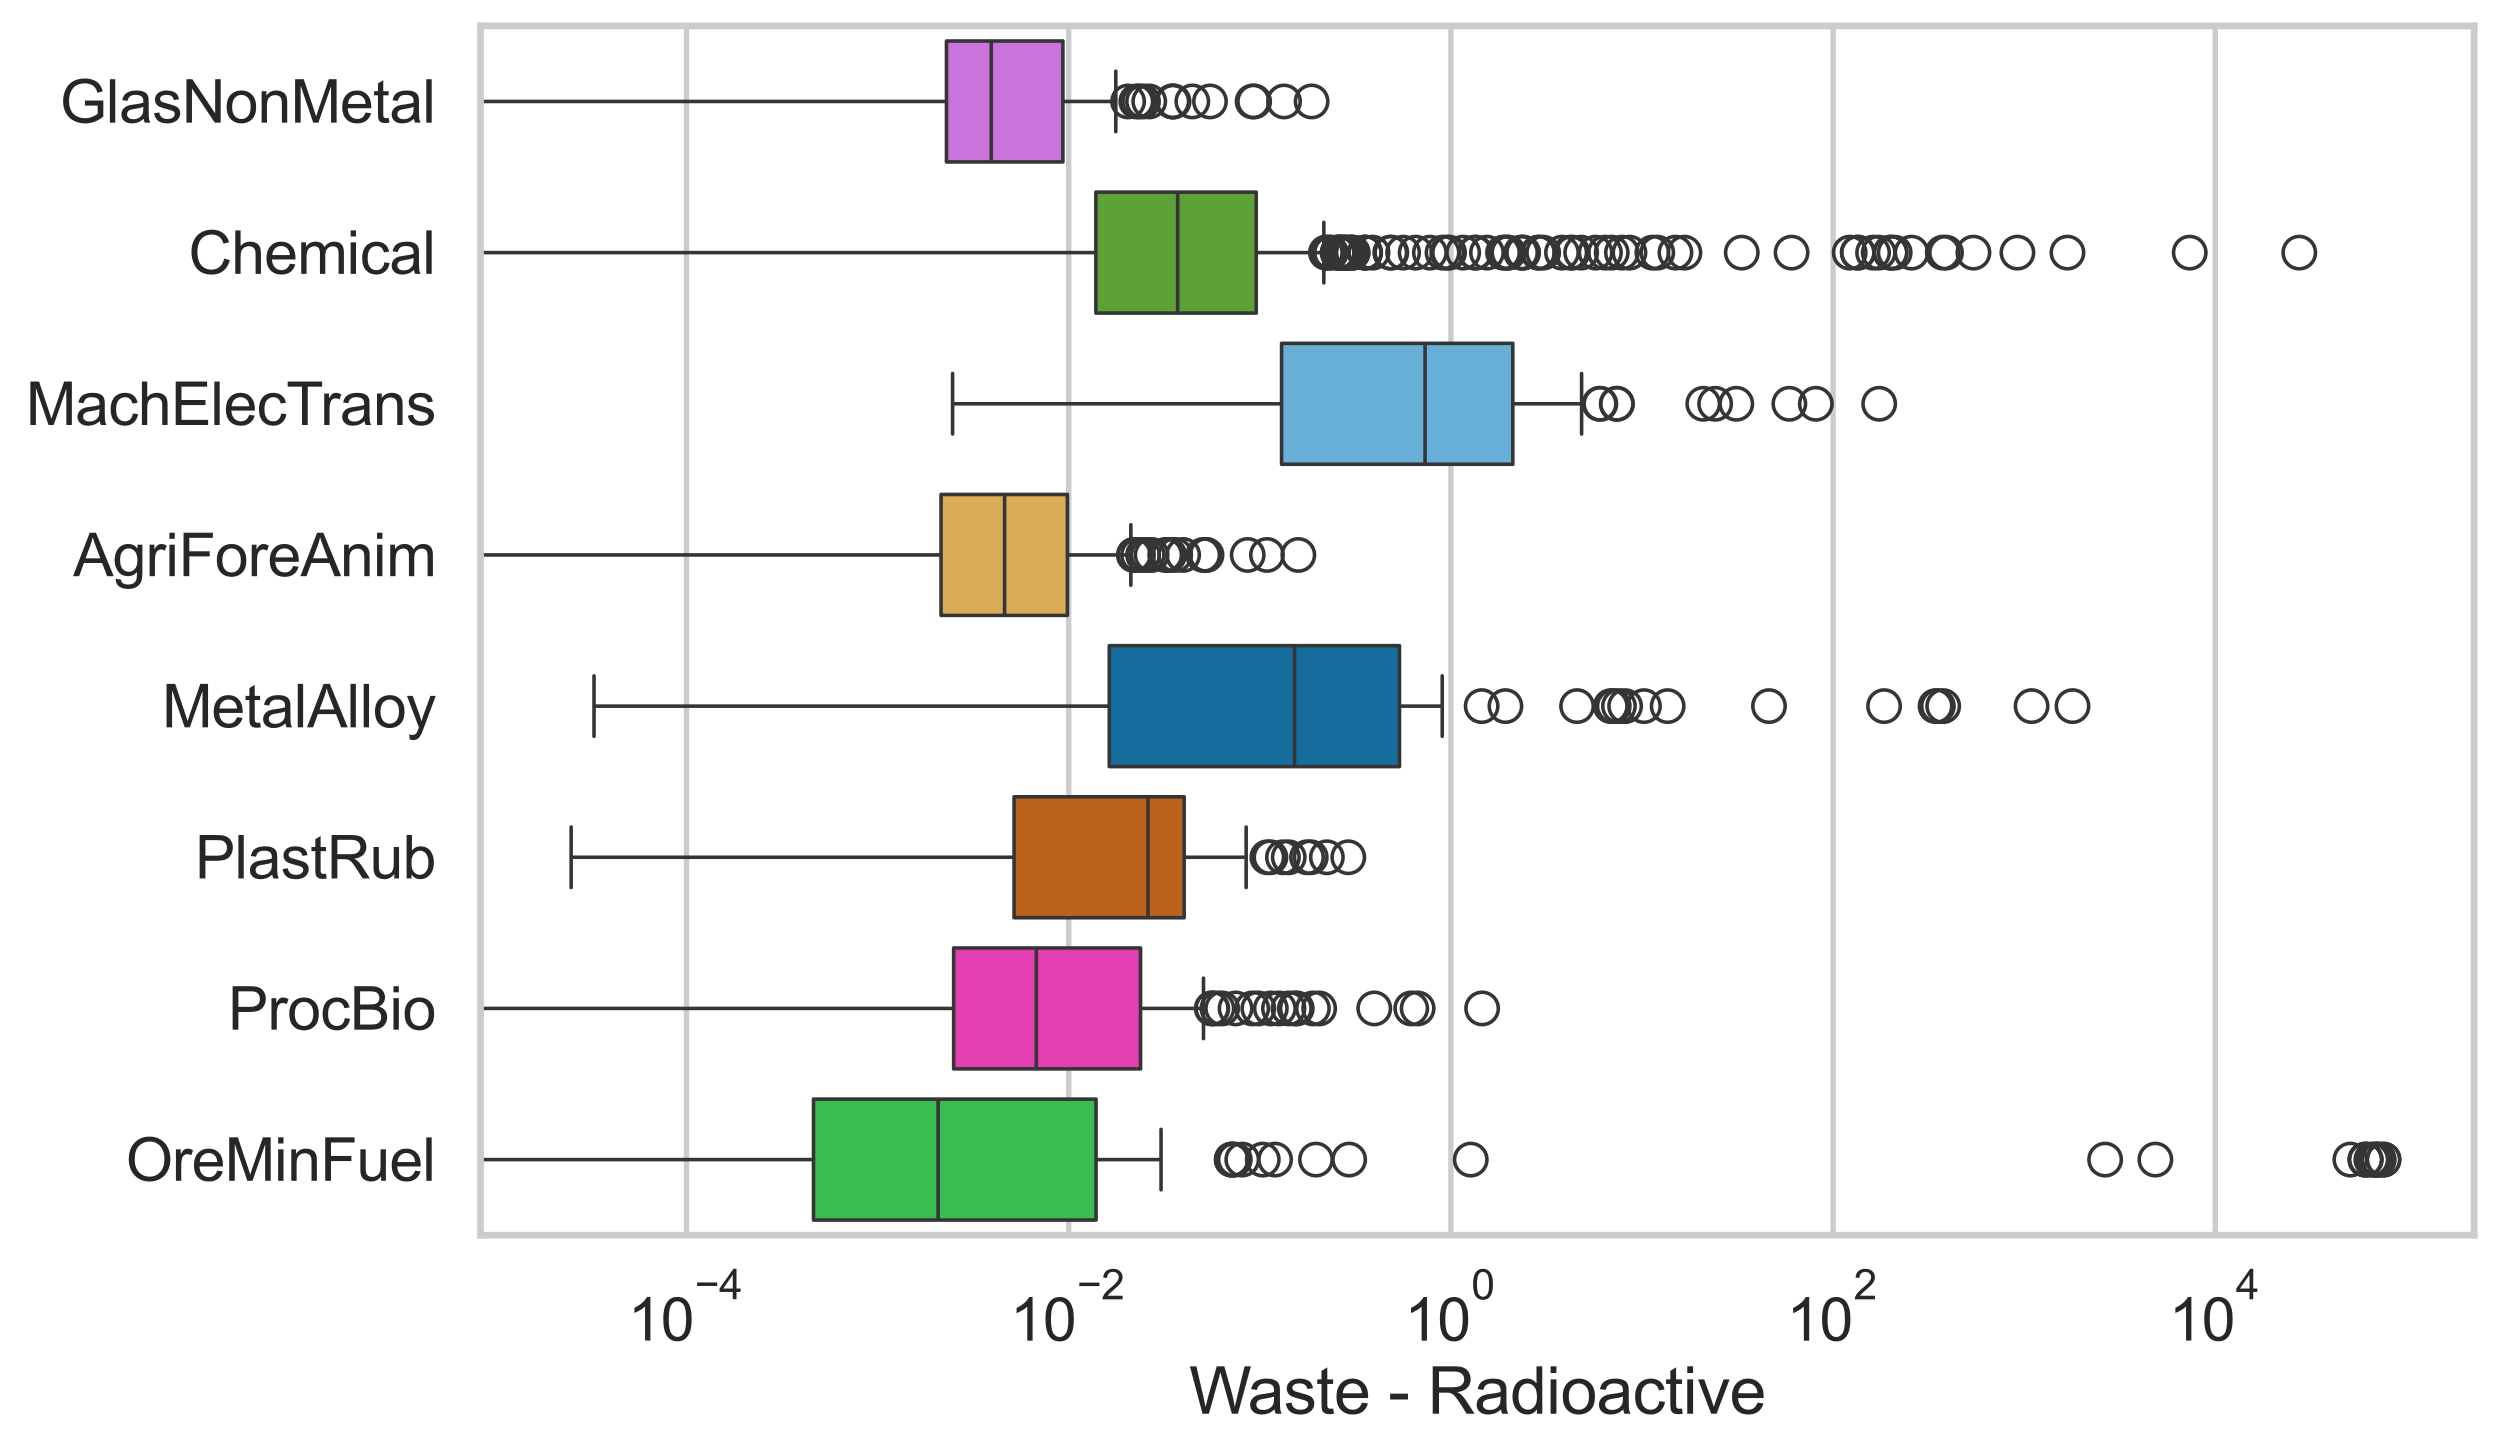 <?xml version="1.0" encoding="utf-8" standalone="no"?>
<!DOCTYPE svg PUBLIC "-//W3C//DTD SVG 1.1//EN"
  "http://www.w3.org/Graphics/SVG/1.1/DTD/svg11.dtd">
<svg xmlns:xlink="http://www.w3.org/1999/xlink" width="695.577pt" height="404.121pt" viewBox="0 0 695.577 404.121" xmlns="http://www.w3.org/2000/svg" version="1.1">
 <defs>
  <style type="text/css">*{stroke-linejoin: round; stroke-linecap: butt}</style>
 </defs>
 <g id="figure_1">
  <g id="patch_1">
   <path d="M 0 404.121 
L 695.577 404.121 
L 695.577 0 
L 0 0 
z
" style="fill: #ffffff"/>
  </g>
  <g id="axes_1">
   <g id="patch_2">
    <path d="M 133.697 343.665 
L 688.377 343.665 
L 688.377 7.2 
L 133.697 7.2 
z
" style="fill: #ffffff"/>
   </g>
   <g id="matplotlib.axis_1">
    <g id="xtick_1">
     <g id="line2d_1">
      <path d="M 191.002 343.665 
L 191.002 7.2 
" clip-path="url(#p416c3361dc)" style="fill: none; stroke: #cccccc; stroke-width: 1.5; stroke-linecap: round"/>
     </g>
     <g id="text_1">
      <!-- $\mathdefault{10^{-4}}$ -->
      <g style="fill: #262626" transform="translate(174.667 373.015) scale(0.165 -0.165)">
       <defs>
        <path id="ArialMT-31" d="M 2384 0 
L 1822 0 
L 1822 3584 
Q 1619 3391 1289 3197 
Q 959 3003 697 2906 
L 697 3450 
Q 1169 3672 1522 3987 
Q 1875 4303 2022 4600 
L 2384 4600 
L 2384 0 
z
" transform="scale(0.016)"/>
        <path id="ArialMT-30" d="M 266 2259 
Q 266 3072 433 3567 
Q 600 4063 929 4331 
Q 1259 4600 1759 4600 
Q 2128 4600 2406 4451 
Q 2684 4303 2865 4023 
Q 3047 3744 3150 3342 
Q 3253 2941 3253 2259 
Q 3253 1453 3087 958 
Q 2922 463 2592 192 
Q 2263 -78 1759 -78 
Q 1097 -78 719 397 
Q 266 969 266 2259 
z
M 844 2259 
Q 844 1131 1108 757 
Q 1372 384 1759 384 
Q 2147 384 2411 759 
Q 2675 1134 2675 2259 
Q 2675 3391 2411 3762 
Q 2147 4134 1753 4134 
Q 1366 4134 1134 3806 
Q 844 3388 844 2259 
z
" transform="scale(0.016)"/>
        <path id="ArialMT-2212" d="M 3381 1997 
L 356 1997 
L 356 2522 
L 3381 2522 
L 3381 1997 
z
" transform="scale(0.016)"/>
        <path id="ArialMT-34" d="M 2069 0 
L 2069 1097 
L 81 1097 
L 81 1613 
L 2172 4581 
L 2631 4581 
L 2631 1613 
L 3250 1613 
L 3250 1097 
L 2631 1097 
L 2631 0 
L 2069 0 
z
M 2069 1613 
L 2069 3678 
L 634 1613 
L 2069 1613 
z
" transform="scale(0.016)"/>
       </defs>
       <use xlink:href="#ArialMT-31" transform="translate(0 0.202)"/>
       <use xlink:href="#ArialMT-30" transform="translate(55.615 0.202)"/>
       <use xlink:href="#ArialMT-2212" transform="translate(112.973 69.895) scale(0.7)"/>
       <use xlink:href="#ArialMT-34" transform="translate(153.852 69.895) scale(0.7)"/>
      </g>
     </g>
    </g>
    <g id="xtick_2">
     <g id="line2d_2">
      <path d="M 297.343 343.665 
L 297.343 7.2 
" clip-path="url(#p416c3361dc)" style="fill: none; stroke: #cccccc; stroke-width: 1.5; stroke-linecap: round"/>
     </g>
     <g id="text_2">
      <!-- $\mathdefault{10^{-2}}$ -->
      <g style="fill: #262626" transform="translate(281.008 373.18) scale(0.165 -0.165)">
       <defs>
        <path id="ArialMT-32" d="M 3222 541 
L 3222 0 
L 194 0 
Q 188 203 259 391 
Q 375 700 629 1000 
Q 884 1300 1366 1694 
Q 2113 2306 2375 2664 
Q 2638 3022 2638 3341 
Q 2638 3675 2398 3904 
Q 2159 4134 1775 4134 
Q 1369 4134 1125 3890 
Q 881 3647 878 3216 
L 300 3275 
Q 359 3922 746 4261 
Q 1134 4600 1788 4600 
Q 2447 4600 2831 4234 
Q 3216 3869 3216 3328 
Q 3216 3053 3103 2787 
Q 2991 2522 2730 2228 
Q 2469 1934 1863 1422 
Q 1356 997 1212 845 
Q 1069 694 975 541 
L 3222 541 
z
" transform="scale(0.016)"/>
       </defs>
       <use xlink:href="#ArialMT-31" transform="translate(0 0.994)"/>
       <use xlink:href="#ArialMT-30" transform="translate(55.615 0.994)"/>
       <use xlink:href="#ArialMT-2212" transform="translate(112.973 70.688) scale(0.7)"/>
       <use xlink:href="#ArialMT-32" transform="translate(153.852 70.688) scale(0.7)"/>
      </g>
     </g>
    </g>
    <g id="xtick_3">
     <g id="line2d_3">
      <path d="M 403.685 343.665 
L 403.685 7.2 
" clip-path="url(#p416c3361dc)" style="fill: none; stroke: #cccccc; stroke-width: 1.5; stroke-linecap: round"/>
     </g>
     <g id="text_3">
      <!-- $\mathdefault{10^{0}}$ -->
      <g style="fill: #262626" transform="translate(390.732 373.18) scale(0.165 -0.165)">
       <use xlink:href="#ArialMT-31" transform="translate(0 0.994)"/>
       <use xlink:href="#ArialMT-30" transform="translate(55.615 0.994)"/>
       <use xlink:href="#ArialMT-30" transform="translate(112.973 70.688) scale(0.7)"/>
      </g>
     </g>
    </g>
    <g id="xtick_4">
     <g id="line2d_4">
      <path d="M 510.026 343.665 
L 510.026 7.2 
" clip-path="url(#p416c3361dc)" style="fill: none; stroke: #cccccc; stroke-width: 1.5; stroke-linecap: round"/>
     </g>
     <g id="text_4">
      <!-- $\mathdefault{10^{2}}$ -->
      <g style="fill: #262626" transform="translate(497.074 373.18) scale(0.165 -0.165)">
       <use xlink:href="#ArialMT-31" transform="translate(0 0.994)"/>
       <use xlink:href="#ArialMT-30" transform="translate(55.615 0.994)"/>
       <use xlink:href="#ArialMT-32" transform="translate(112.973 70.688) scale(0.7)"/>
      </g>
     </g>
    </g>
    <g id="xtick_5">
     <g id="line2d_5">
      <path d="M 616.368 343.665 
L 616.368 7.2 
" clip-path="url(#p416c3361dc)" style="fill: none; stroke: #cccccc; stroke-width: 1.5; stroke-linecap: round"/>
     </g>
     <g id="text_5">
      <!-- $\mathdefault{10^{4}}$ -->
      <g style="fill: #262626" transform="translate(603.415 373.015) scale(0.165 -0.165)">
       <use xlink:href="#ArialMT-31" transform="translate(0 0.202)"/>
       <use xlink:href="#ArialMT-30" transform="translate(55.615 0.202)"/>
       <use xlink:href="#ArialMT-34" transform="translate(112.973 69.895) scale(0.7)"/>
      </g>
     </g>
    </g>
    <g id="text_6">
     <!-- Waste - Radioactive -->
     <g style="fill: #262626" transform="translate(330.848 393.344) scale(0.18 -0.18)">
      <defs>
       <path id="ArialMT-57" d="M 1294 0 
L 78 4581 
L 700 4581 
L 1397 1578 
Q 1509 1106 1591 641 
Q 1766 1375 1797 1488 
L 2669 4581 
L 3400 4581 
L 4056 2263 
Q 4303 1400 4413 641 
Q 4500 1075 4641 1638 
L 5359 4581 
L 5969 4581 
L 4713 0 
L 4128 0 
L 3163 3491 
Q 3041 3928 3019 4028 
Q 2947 3713 2884 3491 
L 1913 0 
L 1294 0 
z
" transform="scale(0.016)"/>
       <path id="ArialMT-61" d="M 2588 409 
Q 2275 144 1986 34 
Q 1697 -75 1366 -75 
Q 819 -75 525 192 
Q 231 459 231 875 
Q 231 1119 342 1320 
Q 453 1522 633 1644 
Q 813 1766 1038 1828 
Q 1203 1872 1538 1913 
Q 2219 1994 2541 2106 
Q 2544 2222 2544 2253 
Q 2544 2597 2384 2738 
Q 2169 2928 1744 2928 
Q 1347 2928 1158 2789 
Q 969 2650 878 2297 
L 328 2372 
Q 403 2725 575 2942 
Q 747 3159 1072 3276 
Q 1397 3394 1825 3394 
Q 2250 3394 2515 3294 
Q 2781 3194 2906 3042 
Q 3031 2891 3081 2659 
Q 3109 2516 3109 2141 
L 3109 1391 
Q 3109 606 3145 398 
Q 3181 191 3288 0 
L 2700 0 
Q 2613 175 2588 409 
z
M 2541 1666 
Q 2234 1541 1622 1453 
Q 1275 1403 1131 1340 
Q 988 1278 909 1158 
Q 831 1038 831 891 
Q 831 666 1001 516 
Q 1172 366 1500 366 
Q 1825 366 2078 508 
Q 2331 650 2450 897 
Q 2541 1088 2541 1459 
L 2541 1666 
z
" transform="scale(0.016)"/>
       <path id="ArialMT-73" d="M 197 991 
L 753 1078 
Q 800 744 1014 566 
Q 1228 388 1613 388 
Q 2000 388 2187 545 
Q 2375 703 2375 916 
Q 2375 1106 2209 1216 
Q 2094 1291 1634 1406 
Q 1016 1563 777 1677 
Q 538 1791 414 1992 
Q 291 2194 291 2438 
Q 291 2659 392 2848 
Q 494 3038 669 3163 
Q 800 3259 1026 3326 
Q 1253 3394 1513 3394 
Q 1903 3394 2198 3281 
Q 2494 3169 2634 2976 
Q 2775 2784 2828 2463 
L 2278 2388 
Q 2241 2644 2061 2787 
Q 1881 2931 1553 2931 
Q 1166 2931 1000 2803 
Q 834 2675 834 2503 
Q 834 2394 903 2306 
Q 972 2216 1119 2156 
Q 1203 2125 1616 2013 
Q 2213 1853 2448 1751 
Q 2684 1650 2818 1456 
Q 2953 1263 2953 975 
Q 2953 694 2789 445 
Q 2625 197 2315 61 
Q 2006 -75 1616 -75 
Q 969 -75 630 194 
Q 291 463 197 991 
z
" transform="scale(0.016)"/>
       <path id="ArialMT-74" d="M 1650 503 
L 1731 6 
Q 1494 -44 1306 -44 
Q 1000 -44 831 53 
Q 663 150 594 308 
Q 525 466 525 972 
L 525 2881 
L 113 2881 
L 113 3319 
L 525 3319 
L 525 4141 
L 1084 4478 
L 1084 3319 
L 1650 3319 
L 1650 2881 
L 1084 2881 
L 1084 941 
Q 1084 700 1114 631 
Q 1144 563 1211 522 
Q 1278 481 1403 481 
Q 1497 481 1650 503 
z
" transform="scale(0.016)"/>
       <path id="ArialMT-65" d="M 2694 1069 
L 3275 997 
Q 3138 488 2766 206 
Q 2394 -75 1816 -75 
Q 1088 -75 661 373 
Q 234 822 234 1631 
Q 234 2469 665 2931 
Q 1097 3394 1784 3394 
Q 2450 3394 2872 2941 
Q 3294 2488 3294 1666 
Q 3294 1616 3291 1516 
L 816 1516 
Q 847 969 1125 678 
Q 1403 388 1819 388 
Q 2128 388 2347 550 
Q 2566 713 2694 1069 
z
M 847 1978 
L 2700 1978 
Q 2663 2397 2488 2606 
Q 2219 2931 1791 2931 
Q 1403 2931 1139 2672 
Q 875 2413 847 1978 
z
" transform="scale(0.016)"/>
       <path id="ArialMT-20" transform="scale(0.016)"/>
       <path id="ArialMT-2d" d="M 203 1375 
L 203 1941 
L 1931 1941 
L 1931 1375 
L 203 1375 
z
" transform="scale(0.016)"/>
       <path id="ArialMT-52" d="M 503 0 
L 503 4581 
L 2534 4581 
Q 3147 4581 3465 4457 
Q 3784 4334 3975 4021 
Q 4166 3709 4166 3331 
Q 4166 2844 3850 2509 
Q 3534 2175 2875 2084 
Q 3116 1969 3241 1856 
Q 3506 1613 3744 1247 
L 4541 0 
L 3778 0 
L 3172 953 
Q 2906 1366 2734 1584 
Q 2563 1803 2427 1890 
Q 2291 1978 2150 2013 
Q 2047 2034 1813 2034 
L 1109 2034 
L 1109 0 
L 503 0 
z
M 1109 2559 
L 2413 2559 
Q 2828 2559 3062 2645 
Q 3297 2731 3419 2920 
Q 3541 3109 3541 3331 
Q 3541 3656 3305 3865 
Q 3069 4075 2559 4075 
L 1109 4075 
L 1109 2559 
z
" transform="scale(0.016)"/>
       <path id="ArialMT-64" d="M 2575 0 
L 2575 419 
Q 2259 -75 1647 -75 
Q 1250 -75 917 144 
Q 584 363 401 755 
Q 219 1147 219 1656 
Q 219 2153 384 2558 
Q 550 2963 881 3178 
Q 1213 3394 1622 3394 
Q 1922 3394 2156 3267 
Q 2391 3141 2538 2938 
L 2538 4581 
L 3097 4581 
L 3097 0 
L 2575 0 
z
M 797 1656 
Q 797 1019 1065 703 
Q 1334 388 1700 388 
Q 2069 388 2326 689 
Q 2584 991 2584 1609 
Q 2584 2291 2321 2609 
Q 2059 2928 1675 2928 
Q 1300 2928 1048 2622 
Q 797 2316 797 1656 
z
" transform="scale(0.016)"/>
       <path id="ArialMT-69" d="M 425 3934 
L 425 4581 
L 988 4581 
L 988 3934 
L 425 3934 
z
M 425 0 
L 425 3319 
L 988 3319 
L 988 0 
L 425 0 
z
" transform="scale(0.016)"/>
       <path id="ArialMT-6f" d="M 213 1659 
Q 213 2581 725 3025 
Q 1153 3394 1769 3394 
Q 2453 3394 2887 2945 
Q 3322 2497 3322 1706 
Q 3322 1066 3130 698 
Q 2938 331 2570 128 
Q 2203 -75 1769 -75 
Q 1072 -75 642 372 
Q 213 819 213 1659 
z
M 791 1659 
Q 791 1022 1069 705 
Q 1347 388 1769 388 
Q 2188 388 2466 706 
Q 2744 1025 2744 1678 
Q 2744 2294 2464 2611 
Q 2184 2928 1769 2928 
Q 1347 2928 1069 2612 
Q 791 2297 791 1659 
z
" transform="scale(0.016)"/>
       <path id="ArialMT-63" d="M 2588 1216 
L 3141 1144 
Q 3050 572 2676 248 
Q 2303 -75 1759 -75 
Q 1078 -75 664 370 
Q 250 816 250 1647 
Q 250 2184 428 2587 
Q 606 2991 970 3192 
Q 1334 3394 1763 3394 
Q 2303 3394 2647 3120 
Q 2991 2847 3088 2344 
L 2541 2259 
Q 2463 2594 2264 2762 
Q 2066 2931 1784 2931 
Q 1359 2931 1093 2626 
Q 828 2322 828 1663 
Q 828 994 1084 691 
Q 1341 388 1753 388 
Q 2084 388 2306 591 
Q 2528 794 2588 1216 
z
" transform="scale(0.016)"/>
       <path id="ArialMT-76" d="M 1344 0 
L 81 3319 
L 675 3319 
L 1388 1331 
Q 1503 1009 1600 663 
Q 1675 925 1809 1294 
L 2547 3319 
L 3125 3319 
L 1869 0 
L 1344 0 
z
" transform="scale(0.016)"/>
      </defs>
      <use xlink:href="#ArialMT-57"/>
      <use xlink:href="#ArialMT-61" transform="translate(90.635 0)"/>
      <use xlink:href="#ArialMT-73" transform="translate(146.25 0)"/>
      <use xlink:href="#ArialMT-74" transform="translate(196.25 0)"/>
      <use xlink:href="#ArialMT-65" transform="translate(224.033 0)"/>
      <use xlink:href="#ArialMT-20" transform="translate(279.648 0)"/>
      <use xlink:href="#ArialMT-2d" transform="translate(307.432 0)"/>
      <use xlink:href="#ArialMT-20" transform="translate(340.732 0)"/>
      <use xlink:href="#ArialMT-52" transform="translate(368.516 0)"/>
      <use xlink:href="#ArialMT-61" transform="translate(440.732 0)"/>
      <use xlink:href="#ArialMT-64" transform="translate(496.348 0)"/>
      <use xlink:href="#ArialMT-69" transform="translate(551.963 0)"/>
      <use xlink:href="#ArialMT-6f" transform="translate(574.18 0)"/>
      <use xlink:href="#ArialMT-61" transform="translate(629.795 0)"/>
      <use xlink:href="#ArialMT-63" transform="translate(685.41 0)"/>
      <use xlink:href="#ArialMT-74" transform="translate(735.41 0)"/>
      <use xlink:href="#ArialMT-69" transform="translate(763.193 0)"/>
      <use xlink:href="#ArialMT-76" transform="translate(785.41 0)"/>
      <use xlink:href="#ArialMT-65" transform="translate(835.41 0)"/>
     </g>
    </g>
   </g>
   <g id="matplotlib.axis_2">
    <g id="ytick_1">
     <g id="text_7">
      <!-- GlasNonMetal -->
      <g style="fill: #262626" transform="translate(16.659 34.134) scale(0.165 -0.165)">
       <defs>
        <path id="ArialMT-47" d="M 2638 1797 
L 2638 2334 
L 4578 2338 
L 4578 638 
Q 4131 281 3656 101 
Q 3181 -78 2681 -78 
Q 2006 -78 1454 211 
Q 903 500 622 1047 
Q 341 1594 341 2269 
Q 341 2938 620 3517 
Q 900 4097 1425 4378 
Q 1950 4659 2634 4659 
Q 3131 4659 3532 4498 
Q 3934 4338 4162 4050 
Q 4391 3763 4509 3300 
L 3963 3150 
Q 3859 3500 3706 3700 
Q 3553 3900 3268 4020 
Q 2984 4141 2638 4141 
Q 2222 4141 1919 4014 
Q 1616 3888 1430 3681 
Q 1244 3475 1141 3228 
Q 966 2803 966 2306 
Q 966 1694 1177 1281 
Q 1388 869 1791 669 
Q 2194 469 2647 469 
Q 3041 469 3416 620 
Q 3791 772 3984 944 
L 3984 1797 
L 2638 1797 
z
" transform="scale(0.016)"/>
        <path id="ArialMT-6c" d="M 409 0 
L 409 4581 
L 972 4581 
L 972 0 
L 409 0 
z
" transform="scale(0.016)"/>
        <path id="ArialMT-4e" d="M 488 0 
L 488 4581 
L 1109 4581 
L 3516 984 
L 3516 4581 
L 4097 4581 
L 4097 0 
L 3475 0 
L 1069 3600 
L 1069 0 
L 488 0 
z
" transform="scale(0.016)"/>
        <path id="ArialMT-6e" d="M 422 0 
L 422 3319 
L 928 3319 
L 928 2847 
Q 1294 3394 1984 3394 
Q 2284 3394 2536 3286 
Q 2788 3178 2913 3003 
Q 3038 2828 3088 2588 
Q 3119 2431 3119 2041 
L 3119 0 
L 2556 0 
L 2556 2019 
Q 2556 2363 2490 2533 
Q 2425 2703 2258 2804 
Q 2091 2906 1866 2906 
Q 1506 2906 1245 2678 
Q 984 2450 984 1813 
L 984 0 
L 422 0 
z
" transform="scale(0.016)"/>
        <path id="ArialMT-4d" d="M 475 0 
L 475 4581 
L 1388 4581 
L 2472 1338 
Q 2622 884 2691 659 
Q 2769 909 2934 1394 
L 4031 4581 
L 4847 4581 
L 4847 0 
L 4263 0 
L 4263 3834 
L 2931 0 
L 2384 0 
L 1059 3900 
L 1059 0 
L 475 0 
z
" transform="scale(0.016)"/>
       </defs>
       <use xlink:href="#ArialMT-47"/>
       <use xlink:href="#ArialMT-6c" transform="translate(77.783 0)"/>
       <use xlink:href="#ArialMT-61" transform="translate(100 0)"/>
       <use xlink:href="#ArialMT-73" transform="translate(155.615 0)"/>
       <use xlink:href="#ArialMT-4e" transform="translate(205.615 0)"/>
       <use xlink:href="#ArialMT-6f" transform="translate(277.832 0)"/>
       <use xlink:href="#ArialMT-6e" transform="translate(333.447 0)"/>
       <use xlink:href="#ArialMT-4d" transform="translate(389.062 0)"/>
       <use xlink:href="#ArialMT-65" transform="translate(472.363 0)"/>
       <use xlink:href="#ArialMT-74" transform="translate(527.979 0)"/>
       <use xlink:href="#ArialMT-61" transform="translate(555.762 0)"/>
       <use xlink:href="#ArialMT-6c" transform="translate(611.377 0)"/>
      </g>
     </g>
    </g>
    <g id="ytick_2">
     <g id="text_8">
      <!-- Chemical -->
      <g style="fill: #262626" transform="translate(52.428 76.192) scale(0.165 -0.165)">
       <defs>
        <path id="ArialMT-43" d="M 3763 1606 
L 4369 1453 
Q 4178 706 3683 314 
Q 3188 -78 2472 -78 
Q 1731 -78 1267 223 
Q 803 525 561 1097 
Q 319 1669 319 2325 
Q 319 3041 592 3573 
Q 866 4106 1370 4382 
Q 1875 4659 2481 4659 
Q 3169 4659 3637 4309 
Q 4106 3959 4291 3325 
L 3694 3184 
Q 3534 3684 3231 3912 
Q 2928 4141 2469 4141 
Q 1941 4141 1586 3887 
Q 1231 3634 1087 3207 
Q 944 2781 944 2328 
Q 944 1744 1114 1308 
Q 1284 872 1643 656 
Q 2003 441 2422 441 
Q 2931 441 3284 734 
Q 3638 1028 3763 1606 
z
" transform="scale(0.016)"/>
        <path id="ArialMT-68" d="M 422 0 
L 422 4581 
L 984 4581 
L 984 2938 
Q 1378 3394 1978 3394 
Q 2347 3394 2619 3248 
Q 2891 3103 3008 2847 
Q 3125 2591 3125 2103 
L 3125 0 
L 2563 0 
L 2563 2103 
Q 2563 2525 2380 2717 
Q 2197 2909 1863 2909 
Q 1613 2909 1392 2779 
Q 1172 2650 1078 2428 
Q 984 2206 984 1816 
L 984 0 
L 422 0 
z
" transform="scale(0.016)"/>
        <path id="ArialMT-6d" d="M 422 0 
L 422 3319 
L 925 3319 
L 925 2853 
Q 1081 3097 1340 3245 
Q 1600 3394 1931 3394 
Q 2300 3394 2536 3241 
Q 2772 3088 2869 2813 
Q 3263 3394 3894 3394 
Q 4388 3394 4653 3120 
Q 4919 2847 4919 2278 
L 4919 0 
L 4359 0 
L 4359 2091 
Q 4359 2428 4304 2576 
Q 4250 2725 4106 2815 
Q 3963 2906 3769 2906 
Q 3419 2906 3187 2673 
Q 2956 2441 2956 1928 
L 2956 0 
L 2394 0 
L 2394 2156 
Q 2394 2531 2256 2718 
Q 2119 2906 1806 2906 
Q 1569 2906 1367 2781 
Q 1166 2656 1075 2415 
Q 984 2175 984 1722 
L 984 0 
L 422 0 
z
" transform="scale(0.016)"/>
       </defs>
       <use xlink:href="#ArialMT-43"/>
       <use xlink:href="#ArialMT-68" transform="translate(72.217 0)"/>
       <use xlink:href="#ArialMT-65" transform="translate(127.832 0)"/>
       <use xlink:href="#ArialMT-6d" transform="translate(183.447 0)"/>
       <use xlink:href="#ArialMT-69" transform="translate(266.748 0)"/>
       <use xlink:href="#ArialMT-63" transform="translate(288.965 0)"/>
       <use xlink:href="#ArialMT-61" transform="translate(338.965 0)"/>
       <use xlink:href="#ArialMT-6c" transform="translate(394.58 0)"/>
      </g>
     </g>
    </g>
    <g id="ytick_3">
     <g id="text_9">
      <!-- MachElecTrans -->
      <g style="fill: #262626" transform="translate(7.2 118.25) scale(0.165 -0.165)">
       <defs>
        <path id="ArialMT-45" d="M 506 0 
L 506 4581 
L 3819 4581 
L 3819 4041 
L 1113 4041 
L 1113 2638 
L 3647 2638 
L 3647 2100 
L 1113 2100 
L 1113 541 
L 3925 541 
L 3925 0 
L 506 0 
z
" transform="scale(0.016)"/>
        <path id="ArialMT-54" d="M 1659 0 
L 1659 4041 
L 150 4041 
L 150 4581 
L 3781 4581 
L 3781 4041 
L 2266 4041 
L 2266 0 
L 1659 0 
z
" transform="scale(0.016)"/>
        <path id="ArialMT-72" d="M 416 0 
L 416 3319 
L 922 3319 
L 922 2816 
Q 1116 3169 1280 3281 
Q 1444 3394 1641 3394 
Q 1925 3394 2219 3213 
L 2025 2691 
Q 1819 2813 1613 2813 
Q 1428 2813 1281 2702 
Q 1134 2591 1072 2394 
Q 978 2094 978 1738 
L 978 0 
L 416 0 
z
" transform="scale(0.016)"/>
       </defs>
       <use xlink:href="#ArialMT-4d"/>
       <use xlink:href="#ArialMT-61" transform="translate(83.301 0)"/>
       <use xlink:href="#ArialMT-63" transform="translate(138.916 0)"/>
       <use xlink:href="#ArialMT-68" transform="translate(188.916 0)"/>
       <use xlink:href="#ArialMT-45" transform="translate(244.531 0)"/>
       <use xlink:href="#ArialMT-6c" transform="translate(311.23 0)"/>
       <use xlink:href="#ArialMT-65" transform="translate(333.447 0)"/>
       <use xlink:href="#ArialMT-63" transform="translate(389.062 0)"/>
       <use xlink:href="#ArialMT-54" transform="translate(439.062 0)"/>
       <use xlink:href="#ArialMT-72" transform="translate(496.396 0)"/>
       <use xlink:href="#ArialMT-61" transform="translate(529.697 0)"/>
       <use xlink:href="#ArialMT-6e" transform="translate(585.312 0)"/>
       <use xlink:href="#ArialMT-73" transform="translate(640.928 0)"/>
      </g>
     </g>
    </g>
    <g id="ytick_4">
     <g id="text_10">
      <!-- AgriForeAnim -->
      <g style="fill: #262626" transform="translate(20.341 160.308) scale(0.165 -0.165)">
       <defs>
        <path id="ArialMT-41" d="M -9 0 
L 1750 4581 
L 2403 4581 
L 4278 0 
L 3588 0 
L 3053 1388 
L 1138 1388 
L 634 0 
L -9 0 
z
M 1313 1881 
L 2866 1881 
L 2388 3150 
Q 2169 3728 2063 4100 
Q 1975 3659 1816 3225 
L 1313 1881 
z
" transform="scale(0.016)"/>
        <path id="ArialMT-67" d="M 319 -275 
L 866 -356 
Q 900 -609 1056 -725 
Q 1266 -881 1628 -881 
Q 2019 -881 2231 -725 
Q 2444 -569 2519 -288 
Q 2563 -116 2559 434 
Q 2191 0 1641 0 
Q 956 0 581 494 
Q 206 988 206 1678 
Q 206 2153 378 2554 
Q 550 2956 876 3175 
Q 1203 3394 1644 3394 
Q 2231 3394 2613 2919 
L 2613 3319 
L 3131 3319 
L 3131 450 
Q 3131 -325 2973 -648 
Q 2816 -972 2473 -1159 
Q 2131 -1347 1631 -1347 
Q 1038 -1347 672 -1080 
Q 306 -813 319 -275 
z
M 784 1719 
Q 784 1066 1043 766 
Q 1303 466 1694 466 
Q 2081 466 2343 764 
Q 2606 1063 2606 1700 
Q 2606 2309 2336 2618 
Q 2066 2928 1684 2928 
Q 1309 2928 1046 2623 
Q 784 2319 784 1719 
z
" transform="scale(0.016)"/>
        <path id="ArialMT-46" d="M 525 0 
L 525 4581 
L 3616 4581 
L 3616 4041 
L 1131 4041 
L 1131 2622 
L 3281 2622 
L 3281 2081 
L 1131 2081 
L 1131 0 
L 525 0 
z
" transform="scale(0.016)"/>
       </defs>
       <use xlink:href="#ArialMT-41"/>
       <use xlink:href="#ArialMT-67" transform="translate(66.699 0)"/>
       <use xlink:href="#ArialMT-72" transform="translate(122.314 0)"/>
       <use xlink:href="#ArialMT-69" transform="translate(155.615 0)"/>
       <use xlink:href="#ArialMT-46" transform="translate(177.832 0)"/>
       <use xlink:href="#ArialMT-6f" transform="translate(238.916 0)"/>
       <use xlink:href="#ArialMT-72" transform="translate(294.531 0)"/>
       <use xlink:href="#ArialMT-65" transform="translate(327.832 0)"/>
       <use xlink:href="#ArialMT-41" transform="translate(383.447 0)"/>
       <use xlink:href="#ArialMT-6e" transform="translate(450.146 0)"/>
       <use xlink:href="#ArialMT-69" transform="translate(505.762 0)"/>
       <use xlink:href="#ArialMT-6d" transform="translate(527.979 0)"/>
      </g>
     </g>
    </g>
    <g id="ytick_5">
     <g id="text_11">
      <!-- MetalAlloy -->
      <g style="fill: #262626" transform="translate(45.088 202.366) scale(0.165 -0.165)">
       <defs>
        <path id="ArialMT-79" d="M 397 -1278 
L 334 -750 
Q 519 -800 656 -800 
Q 844 -800 956 -737 
Q 1069 -675 1141 -563 
Q 1194 -478 1313 -144 
Q 1328 -97 1363 -6 
L 103 3319 
L 709 3319 
L 1400 1397 
Q 1534 1031 1641 628 
Q 1738 1016 1872 1384 
L 2581 3319 
L 3144 3319 
L 1881 -56 
Q 1678 -603 1566 -809 
Q 1416 -1088 1222 -1217 
Q 1028 -1347 759 -1347 
Q 597 -1347 397 -1278 
z
" transform="scale(0.016)"/>
       </defs>
       <use xlink:href="#ArialMT-4d"/>
       <use xlink:href="#ArialMT-65" transform="translate(83.301 0)"/>
       <use xlink:href="#ArialMT-74" transform="translate(138.916 0)"/>
       <use xlink:href="#ArialMT-61" transform="translate(166.699 0)"/>
       <use xlink:href="#ArialMT-6c" transform="translate(222.314 0)"/>
       <use xlink:href="#ArialMT-41" transform="translate(244.531 0)"/>
       <use xlink:href="#ArialMT-6c" transform="translate(311.23 0)"/>
       <use xlink:href="#ArialMT-6c" transform="translate(333.447 0)"/>
       <use xlink:href="#ArialMT-6f" transform="translate(355.664 0)"/>
       <use xlink:href="#ArialMT-79" transform="translate(411.279 0)"/>
      </g>
     </g>
    </g>
    <g id="ytick_6">
     <g id="text_12">
      <!-- PlastRub -->
      <g style="fill: #262626" transform="translate(54.248 244.425) scale(0.165 -0.165)">
       <defs>
        <path id="ArialMT-50" d="M 494 0 
L 494 4581 
L 2222 4581 
Q 2678 4581 2919 4538 
Q 3256 4481 3484 4323 
Q 3713 4166 3852 3881 
Q 3991 3597 3991 3256 
Q 3991 2672 3619 2267 
Q 3247 1863 2275 1863 
L 1100 1863 
L 1100 0 
L 494 0 
z
M 1100 2403 
L 2284 2403 
Q 2872 2403 3119 2622 
Q 3366 2841 3366 3238 
Q 3366 3525 3220 3729 
Q 3075 3934 2838 4000 
Q 2684 4041 2272 4041 
L 1100 4041 
L 1100 2403 
z
" transform="scale(0.016)"/>
        <path id="ArialMT-75" d="M 2597 0 
L 2597 488 
Q 2209 -75 1544 -75 
Q 1250 -75 995 37 
Q 741 150 617 320 
Q 494 491 444 738 
Q 409 903 409 1263 
L 409 3319 
L 972 3319 
L 972 1478 
Q 972 1038 1006 884 
Q 1059 663 1231 536 
Q 1403 409 1656 409 
Q 1909 409 2131 539 
Q 2353 669 2445 892 
Q 2538 1116 2538 1541 
L 2538 3319 
L 3100 3319 
L 3100 0 
L 2597 0 
z
" transform="scale(0.016)"/>
        <path id="ArialMT-62" d="M 941 0 
L 419 0 
L 419 4581 
L 981 4581 
L 981 2947 
Q 1338 3394 1891 3394 
Q 2197 3394 2470 3270 
Q 2744 3147 2920 2923 
Q 3097 2700 3197 2384 
Q 3297 2069 3297 1709 
Q 3297 856 2875 390 
Q 2453 -75 1863 -75 
Q 1275 -75 941 416 
L 941 0 
z
M 934 1684 
Q 934 1088 1097 822 
Q 1363 388 1816 388 
Q 2184 388 2453 708 
Q 2722 1028 2722 1663 
Q 2722 2313 2464 2622 
Q 2206 2931 1841 2931 
Q 1472 2931 1203 2611 
Q 934 2291 934 1684 
z
" transform="scale(0.016)"/>
       </defs>
       <use xlink:href="#ArialMT-50"/>
       <use xlink:href="#ArialMT-6c" transform="translate(66.699 0)"/>
       <use xlink:href="#ArialMT-61" transform="translate(88.916 0)"/>
       <use xlink:href="#ArialMT-73" transform="translate(144.531 0)"/>
       <use xlink:href="#ArialMT-74" transform="translate(194.531 0)"/>
       <use xlink:href="#ArialMT-52" transform="translate(222.314 0)"/>
       <use xlink:href="#ArialMT-75" transform="translate(294.531 0)"/>
       <use xlink:href="#ArialMT-62" transform="translate(350.146 0)"/>
      </g>
     </g>
    </g>
    <g id="ytick_7">
     <g id="text_13">
      <!-- ProcBio -->
      <g style="fill: #262626" transform="translate(63.424 286.483) scale(0.165 -0.165)">
       <defs>
        <path id="ArialMT-42" d="M 469 0 
L 469 4581 
L 2188 4581 
Q 2713 4581 3030 4442 
Q 3347 4303 3526 4014 
Q 3706 3725 3706 3409 
Q 3706 3116 3547 2856 
Q 3388 2597 3066 2438 
Q 3481 2316 3704 2022 
Q 3928 1728 3928 1328 
Q 3928 1006 3792 729 
Q 3656 453 3456 303 
Q 3256 153 2954 76 
Q 2653 0 2216 0 
L 469 0 
z
M 1075 2656 
L 2066 2656 
Q 2469 2656 2644 2709 
Q 2875 2778 2992 2937 
Q 3109 3097 3109 3338 
Q 3109 3566 3000 3739 
Q 2891 3913 2687 3977 
Q 2484 4041 1991 4041 
L 1075 4041 
L 1075 2656 
z
M 1075 541 
L 2216 541 
Q 2509 541 2628 563 
Q 2838 600 2978 687 
Q 3119 775 3209 942 
Q 3300 1109 3300 1328 
Q 3300 1584 3169 1773 
Q 3038 1963 2805 2039 
Q 2572 2116 2134 2116 
L 1075 2116 
L 1075 541 
z
" transform="scale(0.016)"/>
       </defs>
       <use xlink:href="#ArialMT-50"/>
       <use xlink:href="#ArialMT-72" transform="translate(66.699 0)"/>
       <use xlink:href="#ArialMT-6f" transform="translate(100 0)"/>
       <use xlink:href="#ArialMT-63" transform="translate(155.615 0)"/>
       <use xlink:href="#ArialMT-42" transform="translate(205.615 0)"/>
       <use xlink:href="#ArialMT-69" transform="translate(272.314 0)"/>
       <use xlink:href="#ArialMT-6f" transform="translate(294.531 0)"/>
      </g>
     </g>
    </g>
    <g id="ytick_8">
     <g id="text_14">
      <!-- OreMinFuel -->
      <g style="fill: #262626" transform="translate(35.013 328.541) scale(0.165 -0.165)">
       <defs>
        <path id="ArialMT-4f" d="M 309 2231 
Q 309 3372 921 4017 
Q 1534 4663 2503 4663 
Q 3138 4663 3647 4359 
Q 4156 4056 4423 3514 
Q 4691 2972 4691 2284 
Q 4691 1588 4409 1038 
Q 4128 488 3612 205 
Q 3097 -78 2500 -78 
Q 1853 -78 1343 234 
Q 834 547 571 1087 
Q 309 1628 309 2231 
z
M 934 2222 
Q 934 1394 1379 917 
Q 1825 441 2497 441 
Q 3181 441 3623 922 
Q 4066 1403 4066 2288 
Q 4066 2847 3877 3264 
Q 3688 3681 3323 3911 
Q 2959 4141 2506 4141 
Q 1863 4141 1398 3698 
Q 934 3256 934 2222 
z
" transform="scale(0.016)"/>
       </defs>
       <use xlink:href="#ArialMT-4f"/>
       <use xlink:href="#ArialMT-72" transform="translate(77.783 0)"/>
       <use xlink:href="#ArialMT-65" transform="translate(111.084 0)"/>
       <use xlink:href="#ArialMT-4d" transform="translate(166.699 0)"/>
       <use xlink:href="#ArialMT-69" transform="translate(250 0)"/>
       <use xlink:href="#ArialMT-6e" transform="translate(272.217 0)"/>
       <use xlink:href="#ArialMT-46" transform="translate(327.832 0)"/>
       <use xlink:href="#ArialMT-75" transform="translate(388.916 0)"/>
       <use xlink:href="#ArialMT-65" transform="translate(444.531 0)"/>
       <use xlink:href="#ArialMT-6c" transform="translate(500.146 0)"/>
      </g>
     </g>
    </g>
   </g>
   <g id="patch_3">
    <path d="M 263.337 11.406 
L 263.337 45.052 
L 295.733 45.052 
L 295.733 11.406 
L 263.337 11.406 
z
" clip-path="url(#p416c3361dc)" style="fill: #ca74db; stroke: #353535; stroke-linejoin: miter"/>
   </g>
   <g id="line2d_6">
    <path d="M 263.337 28.229 
L -1 28.229 
" clip-path="url(#p416c3361dc)" style="fill: none; stroke: #353535"/>
   </g>
   <g id="line2d_7">
    <path d="M 295.733 28.229 
L 310.448 28.229 
" clip-path="url(#p416c3361dc)" style="fill: none; stroke: #353535"/>
   </g>
   <g id="line2d_8">
    <path clip-path="url(#p416c3361dc)" style="fill: none; stroke: #353535; stroke-linecap: round"/>
   </g>
   <g id="line2d_9">
    <path d="M 310.448 19.817 
L 310.448 36.641 
" clip-path="url(#p416c3361dc)" style="fill: none; stroke: #353535; stroke-linecap: round"/>
   </g>
   <g id="line2d_10">
    <defs>
     <path id="m3f0fcd5383" d="M 0 4.5 
C 1.193 4.5 2.338 4.026 3.182 3.182 
C 4.026 2.338 4.5 1.193 4.5 0 
C 4.5 -1.193 4.026 -2.338 3.182 -3.182 
C 2.338 -4.026 1.193 -4.5 0 -4.5 
C -1.193 -4.5 -2.338 -4.026 -3.182 -3.182 
C -4.026 -2.338 -4.5 -1.193 -4.5 0 
C -4.5 1.193 -4.026 2.338 -3.182 3.182 
C -2.338 4.026 -1.193 4.5 0 4.5 
z
" style="stroke: #353535"/>
    </defs>
    <g clip-path="url(#p416c3361dc)">
     <use xlink:href="#m3f0fcd5383" x="326.516" y="28.229" style="fill-opacity: 0; stroke: #353535"/>
     <use xlink:href="#m3f0fcd5383" x="326.19" y="28.229" style="fill-opacity: 0; stroke: #353535"/>
     <use xlink:href="#m3f0fcd5383" x="336.659" y="28.229" style="fill-opacity: 0; stroke: #353535"/>
     <use xlink:href="#m3f0fcd5383" x="326.279" y="28.229" style="fill-opacity: 0; stroke: #353535"/>
     <use xlink:href="#m3f0fcd5383" x="331.739" y="28.229" style="fill-opacity: 0; stroke: #353535"/>
     <use xlink:href="#m3f0fcd5383" x="316.17" y="28.229" style="fill-opacity: 0; stroke: #353535"/>
     <use xlink:href="#m3f0fcd5383" x="348.52" y="28.229" style="fill-opacity: 0; stroke: #353535"/>
     <use xlink:href="#m3f0fcd5383" x="364.933" y="28.229" style="fill-opacity: 0; stroke: #353535"/>
     <use xlink:href="#m3f0fcd5383" x="318.017" y="28.229" style="fill-opacity: 0; stroke: #353535"/>
     <use xlink:href="#m3f0fcd5383" x="357.259" y="28.229" style="fill-opacity: 0; stroke: #353535"/>
     <use xlink:href="#m3f0fcd5383" x="319.756" y="28.229" style="fill-opacity: 0; stroke: #353535"/>
     <use xlink:href="#m3f0fcd5383" x="313.873" y="28.229" style="fill-opacity: 0; stroke: #353535"/>
     <use xlink:href="#m3f0fcd5383" x="348.939" y="28.229" style="fill-opacity: 0; stroke: #353535"/>
     <use xlink:href="#m3f0fcd5383" x="316.946" y="28.229" style="fill-opacity: 0; stroke: #353535"/>
    </g>
   </g>
   <g id="patch_4">
    <path d="M 304.898 53.464 
L 304.898 87.11 
L 349.528 87.11 
L 349.528 53.464 
L 304.898 53.464 
z
" clip-path="url(#p416c3361dc)" style="fill: #5ca236; stroke: #353535; stroke-linejoin: miter"/>
   </g>
   <g id="line2d_11">
    <path d="M 304.898 70.287 
L -1 70.287 
" clip-path="url(#p416c3361dc)" style="fill: none; stroke: #353535"/>
   </g>
   <g id="line2d_12">
    <path d="M 349.528 70.287 
L 368.331 70.287 
" clip-path="url(#p416c3361dc)" style="fill: none; stroke: #353535"/>
   </g>
   <g id="line2d_13">
    <path clip-path="url(#p416c3361dc)" style="fill: none; stroke: #353535; stroke-linecap: round"/>
   </g>
   <g id="line2d_14">
    <path d="M 368.331 61.875 
L 368.331 78.699 
" clip-path="url(#p416c3361dc)" style="fill: none; stroke: #353535; stroke-linecap: round"/>
   </g>
   <g id="line2d_15">
    <g clip-path="url(#p416c3361dc)">
     <use xlink:href="#m3f0fcd5383" x="498.468" y="70.287" style="fill-opacity: 0; stroke: #353535"/>
     <use xlink:href="#m3f0fcd5383" x="451.266" y="70.287" style="fill-opacity: 0; stroke: #353535"/>
     <use xlink:href="#m3f0fcd5383" x="402.673" y="70.287" style="fill-opacity: 0; stroke: #353535"/>
     <use xlink:href="#m3f0fcd5383" x="397.841" y="70.287" style="fill-opacity: 0; stroke: #353535"/>
     <use xlink:href="#m3f0fcd5383" x="446.546" y="70.287" style="fill-opacity: 0; stroke: #353535"/>
     <use xlink:href="#m3f0fcd5383" x="368.927" y="70.287" style="fill-opacity: 0; stroke: #353535"/>
     <use xlink:href="#m3f0fcd5383" x="381.882" y="70.287" style="fill-opacity: 0; stroke: #353535"/>
     <use xlink:href="#m3f0fcd5383" x="439.931" y="70.287" style="fill-opacity: 0; stroke: #353535"/>
     <use xlink:href="#m3f0fcd5383" x="468.66" y="70.287" style="fill-opacity: 0; stroke: #353535"/>
     <use xlink:href="#m3f0fcd5383" x="372.913" y="70.287" style="fill-opacity: 0; stroke: #353535"/>
     <use xlink:href="#m3f0fcd5383" x="484.609" y="70.287" style="fill-opacity: 0; stroke: #353535"/>
     <use xlink:href="#m3f0fcd5383" x="369.932" y="70.287" style="fill-opacity: 0; stroke: #353535"/>
     <use xlink:href="#m3f0fcd5383" x="387.114" y="70.287" style="fill-opacity: 0; stroke: #353535"/>
     <use xlink:href="#m3f0fcd5383" x="527.156" y="70.287" style="fill-opacity: 0; stroke: #353535"/>
     <use xlink:href="#m3f0fcd5383" x="419.692" y="70.287" style="fill-opacity: 0; stroke: #353535"/>
     <use xlink:href="#m3f0fcd5383" x="428.188" y="70.287" style="fill-opacity: 0; stroke: #353535"/>
     <use xlink:href="#m3f0fcd5383" x="393.876" y="70.287" style="fill-opacity: 0; stroke: #353535"/>
     <use xlink:href="#m3f0fcd5383" x="410.603" y="70.287" style="fill-opacity: 0; stroke: #353535"/>
     <use xlink:href="#m3f0fcd5383" x="403.172" y="70.287" style="fill-opacity: 0; stroke: #353535"/>
     <use xlink:href="#m3f0fcd5383" x="372.328" y="70.287" style="fill-opacity: 0; stroke: #353535"/>
     <use xlink:href="#m3f0fcd5383" x="609.252" y="70.287" style="fill-opacity: 0; stroke: #353535"/>
     <use xlink:href="#m3f0fcd5383" x="561.314" y="70.287" style="fill-opacity: 0; stroke: #353535"/>
     <use xlink:href="#m3f0fcd5383" x="374.179" y="70.287" style="fill-opacity: 0; stroke: #353535"/>
     <use xlink:href="#m3f0fcd5383" x="521.147" y="70.287" style="fill-opacity: 0; stroke: #353535"/>
     <use xlink:href="#m3f0fcd5383" x="372.547" y="70.287" style="fill-opacity: 0; stroke: #353535"/>
     <use xlink:href="#m3f0fcd5383" x="423.758" y="70.287" style="fill-opacity: 0; stroke: #353535"/>
     <use xlink:href="#m3f0fcd5383" x="413.722" y="70.287" style="fill-opacity: 0; stroke: #353535"/>
     <use xlink:href="#m3f0fcd5383" x="429.354" y="70.287" style="fill-opacity: 0; stroke: #353535"/>
     <use xlink:href="#m3f0fcd5383" x="372.809" y="70.287" style="fill-opacity: 0; stroke: #353535"/>
     <use xlink:href="#m3f0fcd5383" x="437.527" y="70.287" style="fill-opacity: 0; stroke: #353535"/>
     <use xlink:href="#m3f0fcd5383" x="526.042" y="70.287" style="fill-opacity: 0; stroke: #353535"/>
     <use xlink:href="#m3f0fcd5383" x="419.415" y="70.287" style="fill-opacity: 0; stroke: #353535"/>
     <use xlink:href="#m3f0fcd5383" x="375.86" y="70.287" style="fill-opacity: 0; stroke: #353535"/>
     <use xlink:href="#m3f0fcd5383" x="407.099" y="70.287" style="fill-opacity: 0; stroke: #353535"/>
     <use xlink:href="#m3f0fcd5383" x="575.229" y="70.287" style="fill-opacity: 0; stroke: #353535"/>
     <use xlink:href="#m3f0fcd5383" x="466.16" y="70.287" style="fill-opacity: 0; stroke: #353535"/>
     <use xlink:href="#m3f0fcd5383" x="386.818" y="70.287" style="fill-opacity: 0; stroke: #353535"/>
     <use xlink:href="#m3f0fcd5383" x="531.842" y="70.287" style="fill-opacity: 0; stroke: #353535"/>
     <use xlink:href="#m3f0fcd5383" x="522.708" y="70.287" style="fill-opacity: 0; stroke: #353535"/>
     <use xlink:href="#m3f0fcd5383" x="379.832" y="70.287" style="fill-opacity: 0; stroke: #353535"/>
     <use xlink:href="#m3f0fcd5383" x="434.587" y="70.287" style="fill-opacity: 0; stroke: #353535"/>
     <use xlink:href="#m3f0fcd5383" x="372.268" y="70.287" style="fill-opacity: 0; stroke: #353535"/>
     <use xlink:href="#m3f0fcd5383" x="540.552" y="70.287" style="fill-opacity: 0; stroke: #353535"/>
     <use xlink:href="#m3f0fcd5383" x="436.903" y="70.287" style="fill-opacity: 0; stroke: #353535"/>
     <use xlink:href="#m3f0fcd5383" x="418.796" y="70.287" style="fill-opacity: 0; stroke: #353535"/>
     <use xlink:href="#m3f0fcd5383" x="379.764" y="70.287" style="fill-opacity: 0; stroke: #353535"/>
     <use xlink:href="#m3f0fcd5383" x="374.466" y="70.287" style="fill-opacity: 0; stroke: #353535"/>
     <use xlink:href="#m3f0fcd5383" x="549.07" y="70.287" style="fill-opacity: 0; stroke: #353535"/>
     <use xlink:href="#m3f0fcd5383" x="375.77" y="70.287" style="fill-opacity: 0; stroke: #353535"/>
     <use xlink:href="#m3f0fcd5383" x="370.302" y="70.287" style="fill-opacity: 0; stroke: #353535"/>
     <use xlink:href="#m3f0fcd5383" x="516.865" y="70.287" style="fill-opacity: 0; stroke: #353535"/>
     <use xlink:href="#m3f0fcd5383" x="443.939" y="70.287" style="fill-opacity: 0; stroke: #353535"/>
     <use xlink:href="#m3f0fcd5383" x="372.162" y="70.287" style="fill-opacity: 0; stroke: #353535"/>
     <use xlink:href="#m3f0fcd5383" x="418.195" y="70.287" style="fill-opacity: 0; stroke: #353535"/>
     <use xlink:href="#m3f0fcd5383" x="373.678" y="70.287" style="fill-opacity: 0; stroke: #353535"/>
     <use xlink:href="#m3f0fcd5383" x="427.928" y="70.287" style="fill-opacity: 0; stroke: #353535"/>
     <use xlink:href="#m3f0fcd5383" x="448.43" y="70.287" style="fill-opacity: 0; stroke: #353535"/>
     <use xlink:href="#m3f0fcd5383" x="401.36" y="70.287" style="fill-opacity: 0; stroke: #353535"/>
     <use xlink:href="#m3f0fcd5383" x="639.73" y="70.287" style="fill-opacity: 0; stroke: #353535"/>
     <use xlink:href="#m3f0fcd5383" x="379.764" y="70.287" style="fill-opacity: 0; stroke: #353535"/>
     <use xlink:href="#m3f0fcd5383" x="369.047" y="70.287" style="fill-opacity: 0; stroke: #353535"/>
     <use xlink:href="#m3f0fcd5383" x="423.694" y="70.287" style="fill-opacity: 0; stroke: #353535"/>
     <use xlink:href="#m3f0fcd5383" x="410.379" y="70.287" style="fill-opacity: 0; stroke: #353535"/>
     <use xlink:href="#m3f0fcd5383" x="375.185" y="70.287" style="fill-opacity: 0; stroke: #353535"/>
     <use xlink:href="#m3f0fcd5383" x="459.749" y="70.287" style="fill-opacity: 0; stroke: #353535"/>
     <use xlink:href="#m3f0fcd5383" x="516.95" y="70.287" style="fill-opacity: 0; stroke: #353535"/>
     <use xlink:href="#m3f0fcd5383" x="453.361" y="70.287" style="fill-opacity: 0; stroke: #353535"/>
     <use xlink:href="#m3f0fcd5383" x="390.391" y="70.287" style="fill-opacity: 0; stroke: #353535"/>
     <use xlink:href="#m3f0fcd5383" x="526.001" y="70.287" style="fill-opacity: 0; stroke: #353535"/>
     <use xlink:href="#m3f0fcd5383" x="376.306" y="70.287" style="fill-opacity: 0; stroke: #353535"/>
     <use xlink:href="#m3f0fcd5383" x="423.201" y="70.287" style="fill-opacity: 0; stroke: #353535"/>
     <use xlink:href="#m3f0fcd5383" x="514.643" y="70.287" style="fill-opacity: 0; stroke: #353535"/>
     <use xlink:href="#m3f0fcd5383" x="374.179" y="70.287" style="fill-opacity: 0; stroke: #353535"/>
     <use xlink:href="#m3f0fcd5383" x="461.112" y="70.287" style="fill-opacity: 0; stroke: #353535"/>
     <use xlink:href="#m3f0fcd5383" x="376.34" y="70.287" style="fill-opacity: 0; stroke: #353535"/>
     <use xlink:href="#m3f0fcd5383" x="541.437" y="70.287" style="fill-opacity: 0; stroke: #353535"/>
    </g>
   </g>
   <g id="patch_5">
    <path d="M 356.574 95.522 
L 356.574 129.168 
L 420.909 129.168 
L 420.909 95.522 
L 356.574 95.522 
z
" clip-path="url(#p416c3361dc)" style="fill: #68afd7; stroke: #353535; stroke-linejoin: miter"/>
   </g>
   <g id="line2d_16">
    <path d="M 356.574 112.345 
L 265.037 112.345 
" clip-path="url(#p416c3361dc)" style="fill: none; stroke: #353535"/>
   </g>
   <g id="line2d_17">
    <path d="M 420.909 112.345 
L 440.05 112.345 
" clip-path="url(#p416c3361dc)" style="fill: none; stroke: #353535"/>
   </g>
   <g id="line2d_18">
    <path d="M 265.037 103.934 
L 265.037 120.757 
" clip-path="url(#p416c3361dc)" style="fill: none; stroke: #353535; stroke-linecap: round"/>
   </g>
   <g id="line2d_19">
    <path d="M 440.05 103.934 
L 440.05 120.757 
" clip-path="url(#p416c3361dc)" style="fill: none; stroke: #353535; stroke-linecap: round"/>
   </g>
   <g id="line2d_20">
    <g clip-path="url(#p416c3361dc)">
     <use xlink:href="#m3f0fcd5383" x="449.888" y="112.345" style="fill-opacity: 0; stroke: #353535"/>
     <use xlink:href="#m3f0fcd5383" x="483.095" y="112.345" style="fill-opacity: 0; stroke: #353535"/>
     <use xlink:href="#m3f0fcd5383" x="522.848" y="112.345" style="fill-opacity: 0; stroke: #353535"/>
     <use xlink:href="#m3f0fcd5383" x="497.857" y="112.345" style="fill-opacity: 0; stroke: #353535"/>
     <use xlink:href="#m3f0fcd5383" x="445.266" y="112.345" style="fill-opacity: 0; stroke: #353535"/>
     <use xlink:href="#m3f0fcd5383" x="449.828" y="112.345" style="fill-opacity: 0; stroke: #353535"/>
     <use xlink:href="#m3f0fcd5383" x="505.219" y="112.345" style="fill-opacity: 0; stroke: #353535"/>
     <use xlink:href="#m3f0fcd5383" x="477.208" y="112.345" style="fill-opacity: 0; stroke: #353535"/>
     <use xlink:href="#m3f0fcd5383" x="445.065" y="112.345" style="fill-opacity: 0; stroke: #353535"/>
     <use xlink:href="#m3f0fcd5383" x="473.902" y="112.345" style="fill-opacity: 0; stroke: #353535"/>
    </g>
   </g>
   <g id="patch_6">
    <path d="M 261.832 137.58 
L 261.832 171.226 
L 296.984 171.226 
L 296.984 137.58 
L 261.832 137.58 
z
" clip-path="url(#p416c3361dc)" style="fill: #daac58; stroke: #353535; stroke-linejoin: miter"/>
   </g>
   <g id="line2d_21">
    <path d="M 261.832 154.403 
L -1 154.403 
" clip-path="url(#p416c3361dc)" style="fill: none; stroke: #353535"/>
   </g>
   <g id="line2d_22">
    <path d="M 296.984 154.403 
L 314.638 154.403 
" clip-path="url(#p416c3361dc)" style="fill: none; stroke: #353535"/>
   </g>
   <g id="line2d_23">
    <path clip-path="url(#p416c3361dc)" style="fill: none; stroke: #353535; stroke-linecap: round"/>
   </g>
   <g id="line2d_24">
    <path d="M 314.638 145.992 
L 314.638 162.815 
" clip-path="url(#p416c3361dc)" style="fill: none; stroke: #353535; stroke-linecap: round"/>
   </g>
   <g id="line2d_25">
    <g clip-path="url(#p416c3361dc)">
     <use xlink:href="#m3f0fcd5383" x="315.591" y="154.403" style="fill-opacity: 0; stroke: #353535"/>
     <use xlink:href="#m3f0fcd5383" x="324.907" y="154.403" style="fill-opacity: 0; stroke: #353535"/>
     <use xlink:href="#m3f0fcd5383" x="335.428" y="154.403" style="fill-opacity: 0; stroke: #353535"/>
     <use xlink:href="#m3f0fcd5383" x="347.152" y="154.403" style="fill-opacity: 0; stroke: #353535"/>
     <use xlink:href="#m3f0fcd5383" x="324.202" y="154.403" style="fill-opacity: 0; stroke: #353535"/>
     <use xlink:href="#m3f0fcd5383" x="316.615" y="154.403" style="fill-opacity: 0; stroke: #353535"/>
     <use xlink:href="#m3f0fcd5383" x="361.235" y="154.403" style="fill-opacity: 0; stroke: #353535"/>
     <use xlink:href="#m3f0fcd5383" x="326.973" y="154.403" style="fill-opacity: 0; stroke: #353535"/>
     <use xlink:href="#m3f0fcd5383" x="318.053" y="154.403" style="fill-opacity: 0; stroke: #353535"/>
     <use xlink:href="#m3f0fcd5383" x="352.507" y="154.403" style="fill-opacity: 0; stroke: #353535"/>
     <use xlink:href="#m3f0fcd5383" x="329.188" y="154.403" style="fill-opacity: 0; stroke: #353535"/>
     <use xlink:href="#m3f0fcd5383" x="325.302" y="154.403" style="fill-opacity: 0; stroke: #353535"/>
     <use xlink:href="#m3f0fcd5383" x="334.766" y="154.403" style="fill-opacity: 0; stroke: #353535"/>
     <use xlink:href="#m3f0fcd5383" x="335.685" y="154.403" style="fill-opacity: 0; stroke: #353535"/>
     <use xlink:href="#m3f0fcd5383" x="319.341" y="154.403" style="fill-opacity: 0; stroke: #353535"/>
     <use xlink:href="#m3f0fcd5383" x="315.488" y="154.403" style="fill-opacity: 0; stroke: #353535"/>
     <use xlink:href="#m3f0fcd5383" x="320.415" y="154.403" style="fill-opacity: 0; stroke: #353535"/>
    </g>
   </g>
   <g id="patch_7">
    <path d="M 308.633 179.638 
L 308.633 213.285 
L 389.379 213.285 
L 389.379 179.638 
L 308.633 179.638 
z
" clip-path="url(#p416c3361dc)" style="fill: #166c9c; stroke: #353535; stroke-linejoin: miter"/>
   </g>
   <g id="line2d_26">
    <path d="M 308.633 196.461 
L 165.277 196.461 
" clip-path="url(#p416c3361dc)" style="fill: none; stroke: #353535"/>
   </g>
   <g id="line2d_27">
    <path d="M 389.379 196.461 
L 401.271 196.461 
" clip-path="url(#p416c3361dc)" style="fill: none; stroke: #353535"/>
   </g>
   <g id="line2d_28">
    <path d="M 165.277 188.05 
L 165.277 204.873 
" clip-path="url(#p416c3361dc)" style="fill: none; stroke: #353535; stroke-linecap: round"/>
   </g>
   <g id="line2d_29">
    <path d="M 401.271 188.05 
L 401.271 204.873 
" clip-path="url(#p416c3361dc)" style="fill: none; stroke: #353535; stroke-linecap: round"/>
   </g>
   <g id="line2d_30">
    <g clip-path="url(#p416c3361dc)">
     <use xlink:href="#m3f0fcd5383" x="540.66" y="196.461" style="fill-opacity: 0; stroke: #353535"/>
     <use xlink:href="#m3f0fcd5383" x="463.991" y="196.461" style="fill-opacity: 0; stroke: #353535"/>
     <use xlink:href="#m3f0fcd5383" x="576.637" y="196.461" style="fill-opacity: 0; stroke: #353535"/>
     <use xlink:href="#m3f0fcd5383" x="452.159" y="196.461" style="fill-opacity: 0; stroke: #353535"/>
     <use xlink:href="#m3f0fcd5383" x="448.992" y="196.461" style="fill-opacity: 0; stroke: #353535"/>
     <use xlink:href="#m3f0fcd5383" x="448.171" y="196.461" style="fill-opacity: 0; stroke: #353535"/>
     <use xlink:href="#m3f0fcd5383" x="438.791" y="196.461" style="fill-opacity: 0; stroke: #353535"/>
     <use xlink:href="#m3f0fcd5383" x="412.241" y="196.461" style="fill-opacity: 0; stroke: #353535"/>
     <use xlink:href="#m3f0fcd5383" x="450.445" y="196.461" style="fill-opacity: 0; stroke: #353535"/>
     <use xlink:href="#m3f0fcd5383" x="524.206" y="196.461" style="fill-opacity: 0; stroke: #353535"/>
     <use xlink:href="#m3f0fcd5383" x="457.407" y="196.461" style="fill-opacity: 0; stroke: #353535"/>
     <use xlink:href="#m3f0fcd5383" x="539.176" y="196.461" style="fill-opacity: 0; stroke: #353535"/>
     <use xlink:href="#m3f0fcd5383" x="565.247" y="196.461" style="fill-opacity: 0; stroke: #353535"/>
     <use xlink:href="#m3f0fcd5383" x="492.189" y="196.461" style="fill-opacity: 0; stroke: #353535"/>
     <use xlink:href="#m3f0fcd5383" x="538.533" y="196.461" style="fill-opacity: 0; stroke: #353535"/>
     <use xlink:href="#m3f0fcd5383" x="418.861" y="196.461" style="fill-opacity: 0; stroke: #353535"/>
    </g>
   </g>
   <g id="patch_8">
    <path d="M 282.145 221.696 
L 282.145 255.343 
L 329.474 255.343 
L 329.474 221.696 
L 282.145 221.696 
z
" clip-path="url(#p416c3361dc)" style="fill: #ba611b; stroke: #353535; stroke-linejoin: miter"/>
   </g>
   <g id="line2d_31">
    <path d="M 282.145 238.519 
L 158.91 238.519 
" clip-path="url(#p416c3361dc)" style="fill: none; stroke: #353535"/>
   </g>
   <g id="line2d_32">
    <path d="M 329.474 238.519 
L 346.72 238.519 
" clip-path="url(#p416c3361dc)" style="fill: none; stroke: #353535"/>
   </g>
   <g id="line2d_33">
    <path d="M 158.91 230.108 
L 158.91 246.931 
" clip-path="url(#p416c3361dc)" style="fill: none; stroke: #353535; stroke-linecap: round"/>
   </g>
   <g id="line2d_34">
    <path d="M 346.72 230.108 
L 346.72 246.931 
" clip-path="url(#p416c3361dc)" style="fill: none; stroke: #353535; stroke-linecap: round"/>
   </g>
   <g id="line2d_35">
    <g clip-path="url(#p416c3361dc)">
     <use xlink:href="#m3f0fcd5383" x="356.952" y="238.519" style="fill-opacity: 0; stroke: #353535"/>
     <use xlink:href="#m3f0fcd5383" x="369.173" y="238.519" style="fill-opacity: 0; stroke: #353535"/>
     <use xlink:href="#m3f0fcd5383" x="358.565" y="238.519" style="fill-opacity: 0; stroke: #353535"/>
     <use xlink:href="#m3f0fcd5383" x="353.471" y="238.519" style="fill-opacity: 0; stroke: #353535"/>
     <use xlink:href="#m3f0fcd5383" x="352.614" y="238.519" style="fill-opacity: 0; stroke: #353535"/>
     <use xlink:href="#m3f0fcd5383" x="375.135" y="238.519" style="fill-opacity: 0; stroke: #353535"/>
     <use xlink:href="#m3f0fcd5383" x="364.687" y="238.519" style="fill-opacity: 0; stroke: #353535"/>
     <use xlink:href="#m3f0fcd5383" x="363.664" y="238.519" style="fill-opacity: 0; stroke: #353535"/>
    </g>
   </g>
   <g id="patch_9">
    <path d="M 265.331 263.754 
L 265.331 297.401 
L 317.337 297.401 
L 317.337 263.754 
L 265.331 263.754 
z
" clip-path="url(#p416c3361dc)" style="fill: #e33eb2; stroke: #353535; stroke-linejoin: miter"/>
   </g>
   <g id="line2d_36">
    <path d="M 265.331 280.577 
L -1 280.577 
" clip-path="url(#p416c3361dc)" style="fill: none; stroke: #353535"/>
   </g>
   <g id="line2d_37">
    <path d="M 317.337 280.577 
L 334.851 280.577 
" clip-path="url(#p416c3361dc)" style="fill: none; stroke: #353535"/>
   </g>
   <g id="line2d_38">
    <path clip-path="url(#p416c3361dc)" style="fill: none; stroke: #353535; stroke-linecap: round"/>
   </g>
   <g id="line2d_39">
    <path d="M 334.851 272.166 
L 334.851 288.989 
" clip-path="url(#p416c3361dc)" style="fill: none; stroke: #353535; stroke-linecap: round"/>
   </g>
   <g id="line2d_40">
    <g clip-path="url(#p416c3361dc)">
     <use xlink:href="#m3f0fcd5383" x="392.649" y="280.577" style="fill-opacity: 0; stroke: #353535"/>
     <use xlink:href="#m3f0fcd5383" x="394.426" y="280.577" style="fill-opacity: 0; stroke: #353535"/>
     <use xlink:href="#m3f0fcd5383" x="338.721" y="280.577" style="fill-opacity: 0; stroke: #353535"/>
     <use xlink:href="#m3f0fcd5383" x="348.402" y="280.577" style="fill-opacity: 0; stroke: #353535"/>
     <use xlink:href="#m3f0fcd5383" x="337.153" y="280.577" style="fill-opacity: 0; stroke: #353535"/>
     <use xlink:href="#m3f0fcd5383" x="360.792" y="280.577" style="fill-opacity: 0; stroke: #353535"/>
     <use xlink:href="#m3f0fcd5383" x="343.772" y="280.577" style="fill-opacity: 0; stroke: #353535"/>
     <use xlink:href="#m3f0fcd5383" x="337.303" y="280.577" style="fill-opacity: 0; stroke: #353535"/>
     <use xlink:href="#m3f0fcd5383" x="412.373" y="280.577" style="fill-opacity: 0; stroke: #353535"/>
     <use xlink:href="#m3f0fcd5383" x="355.842" y="280.577" style="fill-opacity: 0; stroke: #353535"/>
     <use xlink:href="#m3f0fcd5383" x="353.58" y="280.577" style="fill-opacity: 0; stroke: #353535"/>
     <use xlink:href="#m3f0fcd5383" x="365.287" y="280.577" style="fill-opacity: 0; stroke: #353535"/>
     <use xlink:href="#m3f0fcd5383" x="350.106" y="280.577" style="fill-opacity: 0; stroke: #353535"/>
     <use xlink:href="#m3f0fcd5383" x="360.271" y="280.577" style="fill-opacity: 0; stroke: #353535"/>
     <use xlink:href="#m3f0fcd5383" x="382.362" y="280.577" style="fill-opacity: 0; stroke: #353535"/>
     <use xlink:href="#m3f0fcd5383" x="367.029" y="280.577" style="fill-opacity: 0; stroke: #353535"/>
     <use xlink:href="#m3f0fcd5383" x="340.041" y="280.577" style="fill-opacity: 0; stroke: #353535"/>
     <use xlink:href="#m3f0fcd5383" x="358.497" y="280.577" style="fill-opacity: 0; stroke: #353535"/>
    </g>
   </g>
   <g id="patch_10">
    <path d="M 226.341 305.812 
L 226.341 339.459 
L 304.955 339.459 
L 304.955 305.812 
L 226.341 305.812 
z
" clip-path="url(#p416c3361dc)" style="fill: #38be4e; stroke: #353535; stroke-linejoin: miter"/>
   </g>
   <g id="line2d_41">
    <path d="M 226.341 322.635 
L -1 322.635 
" clip-path="url(#p416c3361dc)" style="fill: none; stroke: #353535"/>
   </g>
   <g id="line2d_42">
    <path d="M 304.955 322.635 
L 323.039 322.635 
" clip-path="url(#p416c3361dc)" style="fill: none; stroke: #353535"/>
   </g>
   <g id="line2d_43">
    <path clip-path="url(#p416c3361dc)" style="fill: none; stroke: #353535; stroke-linecap: round"/>
   </g>
   <g id="line2d_44">
    <path d="M 323.039 314.224 
L 323.039 331.047 
" clip-path="url(#p416c3361dc)" style="fill: none; stroke: #353535; stroke-linecap: round"/>
   </g>
   <g id="line2d_45">
    <g clip-path="url(#p416c3361dc)">
     <use xlink:href="#m3f0fcd5383" x="660.455" y="322.635" style="fill-opacity: 0; stroke: #353535"/>
     <use xlink:href="#m3f0fcd5383" x="342.729" y="322.635" style="fill-opacity: 0; stroke: #353535"/>
     <use xlink:href="#m3f0fcd5383" x="409.208" y="322.635" style="fill-opacity: 0; stroke: #353535"/>
     <use xlink:href="#m3f0fcd5383" x="343.564" y="322.635" style="fill-opacity: 0; stroke: #353535"/>
     <use xlink:href="#m3f0fcd5383" x="354.763" y="322.635" style="fill-opacity: 0; stroke: #353535"/>
     <use xlink:href="#m3f0fcd5383" x="661.309" y="322.635" style="fill-opacity: 0; stroke: #353535"/>
     <use xlink:href="#m3f0fcd5383" x="663.164" y="322.635" style="fill-opacity: 0; stroke: #353535"/>
     <use xlink:href="#m3f0fcd5383" x="658.142" y="322.635" style="fill-opacity: 0; stroke: #353535"/>
     <use xlink:href="#m3f0fcd5383" x="366.147" y="322.635" style="fill-opacity: 0; stroke: #353535"/>
     <use xlink:href="#m3f0fcd5383" x="375.379" y="322.635" style="fill-opacity: 0; stroke: #353535"/>
     <use xlink:href="#m3f0fcd5383" x="351.343" y="322.635" style="fill-opacity: 0; stroke: #353535"/>
     <use xlink:href="#m3f0fcd5383" x="599.692" y="322.635" style="fill-opacity: 0; stroke: #353535"/>
     <use xlink:href="#m3f0fcd5383" x="653.947" y="322.635" style="fill-opacity: 0; stroke: #353535"/>
     <use xlink:href="#m3f0fcd5383" x="345.635" y="322.635" style="fill-opacity: 0; stroke: #353535"/>
     <use xlink:href="#m3f0fcd5383" x="663.164" y="322.635" style="fill-opacity: 0; stroke: #353535"/>
     <use xlink:href="#m3f0fcd5383" x="658.237" y="322.635" style="fill-opacity: 0; stroke: #353535"/>
     <use xlink:href="#m3f0fcd5383" x="585.716" y="322.635" style="fill-opacity: 0; stroke: #353535"/>
     <use xlink:href="#m3f0fcd5383" x="659.778" y="322.635" style="fill-opacity: 0; stroke: #353535"/>
     <use xlink:href="#m3f0fcd5383" x="661.309" y="322.635" style="fill-opacity: 0; stroke: #353535"/>
     <use xlink:href="#m3f0fcd5383" x="661.227" y="322.635" style="fill-opacity: 0; stroke: #353535"/>
     <use xlink:href="#m3f0fcd5383" x="658.122" y="322.635" style="fill-opacity: 0; stroke: #353535"/>
     <use xlink:href="#m3f0fcd5383" x="342.729" y="322.635" style="fill-opacity: 0; stroke: #353535"/>
     <use xlink:href="#m3f0fcd5383" x="661.839" y="322.635" style="fill-opacity: 0; stroke: #353535"/>
     <use xlink:href="#m3f0fcd5383" x="342.729" y="322.635" style="fill-opacity: 0; stroke: #353535"/>
    </g>
   </g>
   <g id="line2d_46">
    <path d="M 275.796 11.406 
L 275.796 45.052 
" clip-path="url(#p416c3361dc)" style="fill: none; stroke: #353535"/>
   </g>
   <g id="line2d_47">
    <path d="M 327.664 53.464 
L 327.664 87.11 
" clip-path="url(#p416c3361dc)" style="fill: none; stroke: #353535"/>
   </g>
   <g id="line2d_48">
    <path d="M 396.497 95.522 
L 396.497 129.168 
" clip-path="url(#p416c3361dc)" style="fill: none; stroke: #353535"/>
   </g>
   <g id="line2d_49">
    <path d="M 279.508 137.58 
L 279.508 171.226 
" clip-path="url(#p416c3361dc)" style="fill: none; stroke: #353535"/>
   </g>
   <g id="line2d_50">
    <path d="M 360.177 179.638 
L 360.177 213.285 
" clip-path="url(#p416c3361dc)" style="fill: none; stroke: #353535"/>
   </g>
   <g id="line2d_51">
    <path d="M 319.398 221.696 
L 319.398 255.343 
" clip-path="url(#p416c3361dc)" style="fill: none; stroke: #353535"/>
   </g>
   <g id="line2d_52">
    <path d="M 288.325 263.754 
L 288.325 297.401 
" clip-path="url(#p416c3361dc)" style="fill: none; stroke: #353535"/>
   </g>
   <g id="line2d_53">
    <path d="M 261.015 305.812 
L 261.015 339.459 
" clip-path="url(#p416c3361dc)" style="fill: none; stroke: #353535"/>
   </g>
   <g id="patch_11">
    <path d="M 133.697 343.665 
L 133.697 7.2 
" style="fill: none; stroke: #cccccc; stroke-width: 1.875; stroke-linejoin: miter; stroke-linecap: square"/>
   </g>
   <g id="patch_12">
    <path d="M 688.377 343.665 
L 688.377 7.2 
" style="fill: none; stroke: #cccccc; stroke-width: 1.875; stroke-linejoin: miter; stroke-linecap: square"/>
   </g>
   <g id="patch_13">
    <path d="M 133.697 343.665 
L 688.377 343.665 
" style="fill: none; stroke: #cccccc; stroke-width: 1.875; stroke-linejoin: miter; stroke-linecap: square"/>
   </g>
   <g id="patch_14">
    <path d="M 133.697 7.2 
L 688.377 7.2 
" style="fill: none; stroke: #cccccc; stroke-width: 1.875; stroke-linejoin: miter; stroke-linecap: square"/>
   </g>
  </g>
 </g>
 <defs>
  <clipPath id="p416c3361dc">
   <rect x="133.697" y="7.2" width="554.68" height="336.465"/>
  </clipPath>
 </defs>
</svg>
